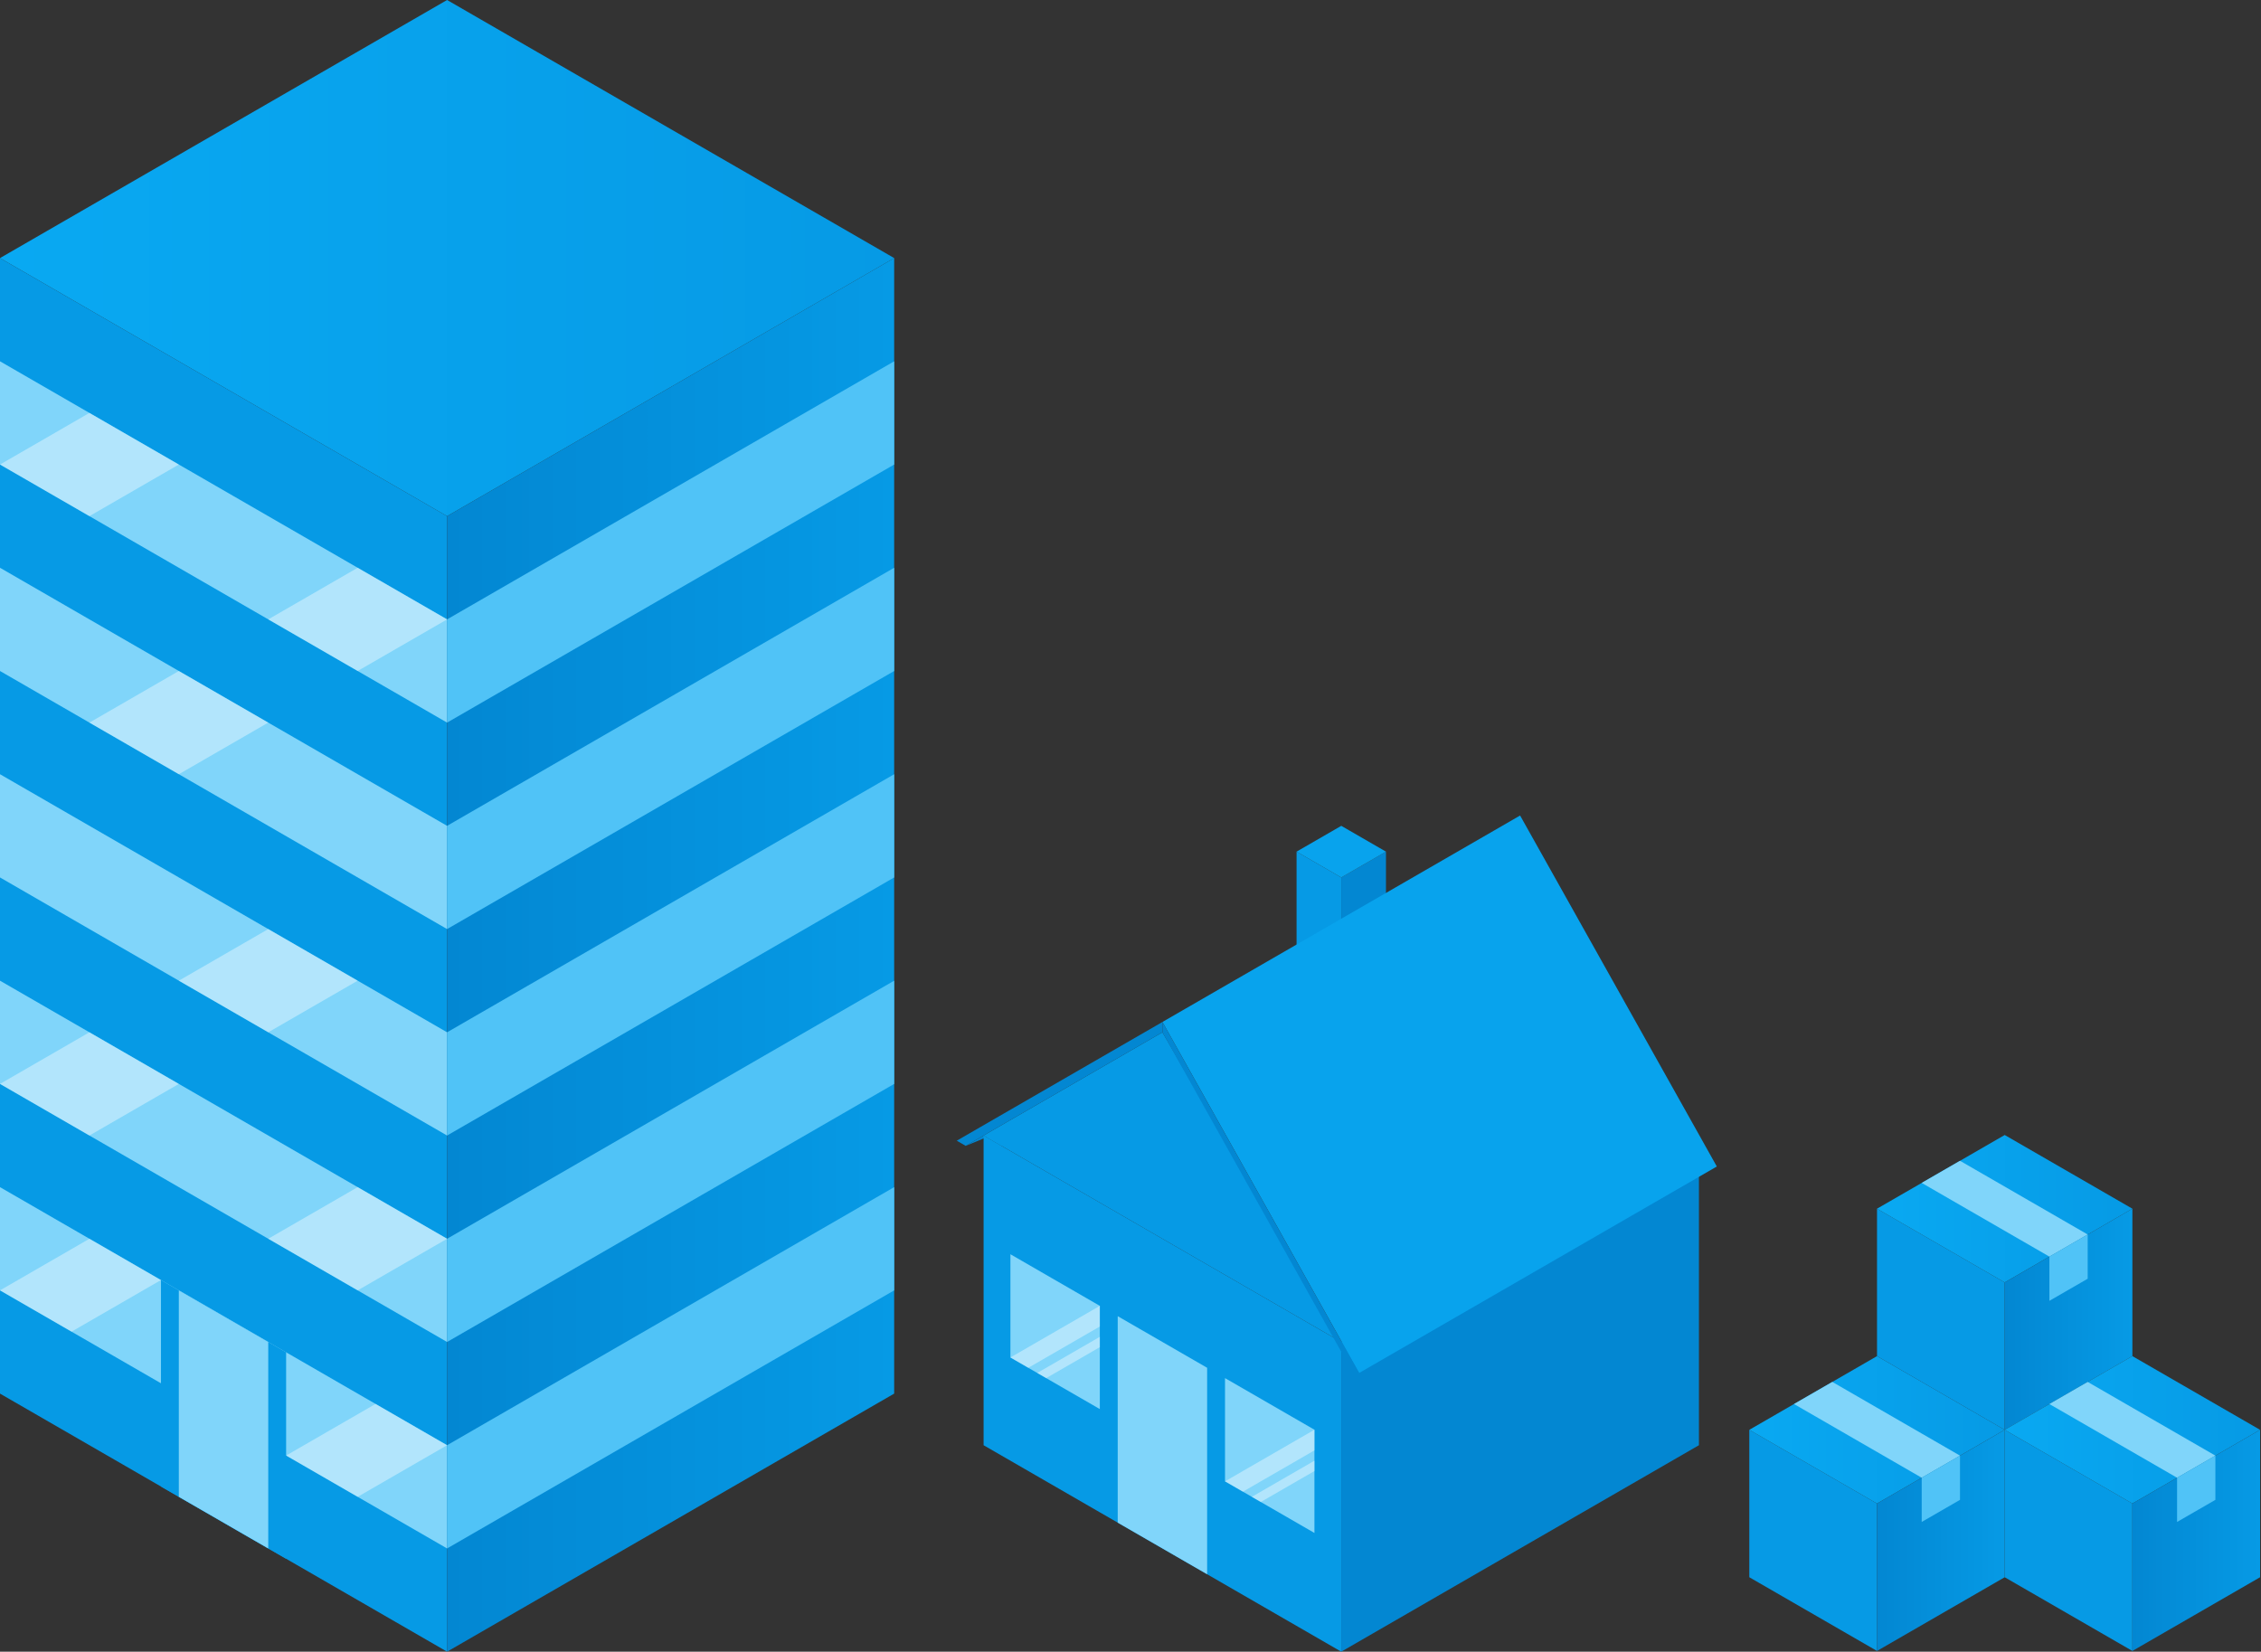 <?xml version="1.0" encoding="UTF-8" standalone="no"?>
<!-- Created with Inkscape (http://www.inkscape.org/) -->

<svg
   xmlns:dc="http://purl.org/dc/elements/1.1/"
   xmlns:cc="http://creativecommons.org/ns#"
   xmlns:rdf="http://www.w3.org/1999/02/22-rdf-syntax-ns#"
   xmlns:svg="http://www.w3.org/2000/svg"
   xmlns="http://www.w3.org/2000/svg"
   xmlns:xlink="http://www.w3.org/1999/xlink"
   xmlns:sodipodi="http://sodipodi.sourceforge.net/DTD/sodipodi-0.dtd"
   xmlns:inkscape="http://www.inkscape.org/namespaces/inkscape"
   width="827.644"
   height="604.724"
   viewBox="0 0 218.981 160"
   version="1.1"
   id="svg3439"
   inkscape:version="0.92.2 5c3e80d, 2017-08-06"
   sodipodi:docname="estates-hero.svg">
  <rect x="0" y="0" width="218.981" height="160" fill="#333333" stroke="none"/>
  <defs
     id="defs3433">
    <linearGradient
       inkscape:collect="always"
       id="linearGradient4074">
      <stop
         style="stop-color:#09a9f2;stop-opacity:1;"
         offset="0"
         id="stop4070" />
      <stop
         style="stop-color:#069ae5;stop-opacity:1"
         offset="1"
         id="stop4072" />
    </linearGradient>
    <linearGradient
       inkscape:collect="always"
       id="linearGradient4066">
      <stop
         style="stop-color:#09a9f2;stop-opacity:1;"
         offset="0"
         id="stop4062" />
      <stop
         style="stop-color:#069ae5;stop-opacity:1"
         offset="1"
         id="stop4064" />
    </linearGradient>
    <linearGradient
       inkscape:collect="always"
       id="linearGradient4050">
      <stop
         style="stop-color:#0387d2;stop-opacity:1;"
         offset="0"
         id="stop4046" />
      <stop
         style="stop-color:#069ae5;stop-opacity:1"
         offset="1"
         id="stop4048" />
    </linearGradient>
    <linearGradient
       inkscape:collect="always"
       id="linearGradient4034">
      <stop
         style="stop-color:#0387d2;stop-opacity:1"
         offset="0"
         id="stop4030" />
      <stop
         style="stop-color:#069ae5;stop-opacity:1"
         offset="1"
         id="stop4032" />
    </linearGradient>
    <linearGradient
       inkscape:collect="always"
       xlink:href="#linearGradient4034"
       id="linearGradient4036"
       x1="95.263"
       y1="194.5"
       x2="138.564"
       y2="194.5"
       gradientUnits="userSpaceOnUse" />
    <linearGradient
       inkscape:collect="always"
       xlink:href="#linearGradient4050"
       id="linearGradient4052"
       x1="259.808"
       y1="232"
       x2="277.128"
       y2="232"
       gradientUnits="userSpaceOnUse" />
    <linearGradient
       inkscape:collect="always"
       xlink:href="#linearGradient4066"
       id="linearGradient4068"
       x1="51.962"
       y1="127"
       x2="138.564"
       y2="127"
       gradientUnits="userSpaceOnUse" />
    <linearGradient
       inkscape:collect="always"
       xlink:href="#linearGradient4074"
       id="linearGradient4076"
       x1="242.487"
       y1="217"
       x2="277.128"
       y2="217"
       gradientUnits="userSpaceOnUse" />
    <linearGradient
       inkscape:collect="always"
       xlink:href="#linearGradient4074"
       id="linearGradient4231"
       gradientUnits="userSpaceOnUse"
       x1="242.487"
       y1="217"
       x2="277.128"
       y2="217" />
    <linearGradient
       inkscape:collect="always"
       xlink:href="#linearGradient4050"
       id="linearGradient4233"
       gradientUnits="userSpaceOnUse"
       x1="259.808"
       y1="232"
       x2="277.128"
       y2="232" />
    <linearGradient
       inkscape:collect="always"
       xlink:href="#linearGradient4074"
       id="linearGradient4235"
       gradientUnits="userSpaceOnUse"
       x1="242.487"
       y1="217"
       x2="277.128"
       y2="217" />
    <linearGradient
       inkscape:collect="always"
       xlink:href="#linearGradient4050"
       id="linearGradient4237"
       gradientUnits="userSpaceOnUse"
       x1="259.808"
       y1="232"
       x2="277.128"
       y2="232" />
  </defs>
  <sodipodi:namedview
     id="base"
     pagecolor="#ffffff"
     bordercolor="#666666"
     borderopacity="1.0"
     inkscape:pageopacity="0.0"
     inkscape:pageshadow="2"
     inkscape:zoom="0.21684608"
     inkscape:cx="362.97153"
     inkscape:cy="104.69643"
     inkscape:document-units="px"
     inkscape:current-layer="layer1"
     showgrid="true"
     units="px"
     showguides="true"
     inkscape:guide-bbox="true"
     inkscape:window-width="1280"
     inkscape:window-height="756"
     inkscape:window-x="0"
     inkscape:window-y="0"
     inkscape:window-maximized="1"
     fit-margin-top="0"
     fit-margin-left="0"
     fit-margin-right="0"
     fit-margin-bottom="0">
    <inkscape:grid
       type="axonomgrid"
       id="grid3984"
       units="px"
       empspacing="10"
       enabled="true"
       originx="-51.962"
       originy="-35" />
    <sodipodi:guide
       position="103.923,-25"
       orientation="0,1"
       id="guide4418"
       inkscape:locked="false" />
  </sodipodi:namedview>
  <g
     inkscape:label="Layer 1"
     inkscape:groupmode="layer"
     id="layer1"
     transform="translate(-51.962,-102)">
    <path
       style="fill:url(#linearGradient4068);fill-opacity:1;fill-rule:evenodd;stroke:none;stroke-width:0.265px;stroke-linecap:butt;stroke-linejoin:miter;stroke-opacity:1"
       d="m 51.962,127 43.301,-25 43.301,25 -43.301,25 z"
       id="path3990"
       inkscape:connector-curvature="0"
       sodipodi:nodetypes="ccccc" />
    <path
       style="fill:#069ae5;fill-opacity:1;fill-rule:evenodd;stroke:none;stroke-width:0.265px;stroke-linecap:butt;stroke-linejoin:miter;stroke-opacity:1"
       d="m 51.962,127 10e-7,110 43.301,25 v -110 z"
       id="path3992"
       inkscape:connector-curvature="0"
       sodipodi:nodetypes="ccccc" />
    <path
       style="fill:url(#linearGradient4036);fill-opacity:1;fill-rule:evenodd;stroke:none;stroke-width:0.265px;stroke-linecap:butt;stroke-linejoin:miter;stroke-opacity:1"
       d="m 95.263,262 43.301,-25 v -110 l -43.301,25 z"
       id="path3994"
       inkscape:connector-curvature="0"
       sodipodi:nodetypes="ccccc" />
    <path
       style="fill:#80d5fa;fill-opacity:1;fill-rule:evenodd;stroke:none;stroke-width:0.265px;stroke-linecap:butt;stroke-linejoin:miter;stroke-opacity:1"
       d="m 51.962,137 43.301,25 v 10 l -43.301,-25 z"
       id="path4094"
       inkscape:connector-curvature="0" />
    <path
       inkscape:connector-curvature="0"
       id="path4096"
       d="m 51.962,197 43.301,25 v 10 l -43.301,-25 z"
       style="fill:#80d5fa;fill-opacity:1;fill-rule:evenodd;stroke:none;stroke-width:0.265px;stroke-linecap:butt;stroke-linejoin:miter;stroke-opacity:1" />
    <path
       style="fill:#80d5fa;fill-opacity:1;fill-rule:evenodd;stroke:none;stroke-width:0.265px;stroke-linecap:butt;stroke-linejoin:miter;stroke-opacity:1"
       d="m 51.962,177 43.301,25 v 10 l -43.301,-25 z"
       id="path4098"
       inkscape:connector-curvature="0" />
    <path
       inkscape:connector-curvature="0"
       id="path4100"
       d="m 51.962,157 43.301,25 v 10 l -43.301,-25 z"
       style="fill:#80d5fa;fill-opacity:1;fill-rule:evenodd;stroke:none;stroke-width:0.265px;stroke-linecap:butt;stroke-linejoin:miter;stroke-opacity:1" />
    <path
       inkscape:connector-curvature="0"
       id="path4102"
       d="m 51.962,217 43.301,25 v 10 l -43.301,-25 z"
       style="fill:#80d5fa;fill-opacity:1;fill-rule:evenodd;stroke:none;stroke-width:0.265px;stroke-linecap:butt;stroke-linejoin:miter;stroke-opacity:1" />
    <path
       inkscape:connector-curvature="0"
       id="path4104"
       d="m 138.564,137 -43.301,25 v 10 l 43.301,-25 z"
       style="fill:#50c3f7;fill-opacity:1;fill-rule:evenodd;stroke:none;stroke-width:0.265px;stroke-linecap:butt;stroke-linejoin:miter;stroke-opacity:1" />
    <path
       style="fill:#50c3f7;fill-opacity:1;fill-rule:evenodd;stroke:none;stroke-width:0.265px;stroke-linecap:butt;stroke-linejoin:miter;stroke-opacity:1"
       d="m 138.564,197 -43.301,25 v 10 l 43.301,-25 z"
       id="path4106"
       inkscape:connector-curvature="0" />
    <path
       inkscape:connector-curvature="0"
       id="path4108"
       d="m 138.564,177 -43.301,25 v 10 l 43.301,-25 z"
       style="fill:#50c3f7;fill-opacity:1;fill-rule:evenodd;stroke:none;stroke-width:0.265px;stroke-linecap:butt;stroke-linejoin:miter;stroke-opacity:1" />
    <path
       style="fill:#50c3f7;fill-opacity:1;fill-rule:evenodd;stroke:none;stroke-width:0.265px;stroke-linecap:butt;stroke-linejoin:miter;stroke-opacity:1"
       d="m 138.564,157 -43.301,25 v 10 l 43.301,-25 z"
       id="path4110"
       inkscape:connector-curvature="0" />
    <path
       style="fill:#50c3f7;fill-opacity:1;fill-rule:evenodd;stroke:none;stroke-width:0.265px;stroke-linecap:butt;stroke-linejoin:miter;stroke-opacity:1"
       d="m 138.564,217 -43.301,25 v 10 l 43.301,-25 z"
       id="path4112"
       inkscape:connector-curvature="0" />
    <path
       style="fill:#ffffff;fill-opacity:0.391;fill-rule:evenodd;stroke:none;stroke-width:0.265px;stroke-linecap:butt;stroke-linejoin:miter;stroke-opacity:1"
       d="m 86.603,167 8.66,-5 -8.66,-5 -8.66,5 z"
       id="path4114"
       inkscape:connector-curvature="0" />
    <path
       inkscape:connector-curvature="0"
       id="path4116"
       d="m 60.622,152 8.66,-5 -8.66,-5 -8.66,5 z"
       style="fill:#ffffff;fill-opacity:0.391;fill-rule:evenodd;stroke:none;stroke-width:0.265px;stroke-linecap:butt;stroke-linejoin:miter;stroke-opacity:1" />
    <path
       style="fill:#ffffff;fill-opacity:0.391;fill-rule:evenodd;stroke:none;stroke-width:0.265px;stroke-linecap:butt;stroke-linejoin:miter;stroke-opacity:1"
       d="m 69.282,177 8.66,-5 -8.66,-5 -8.66,5 z"
       id="path4118"
       inkscape:connector-curvature="0" />
    <path
       inkscape:connector-curvature="0"
       id="path4120"
       d="m 77.942,202 8.66,-5 -8.66,-5 -8.66,5 z"
       style="fill:#ffffff;fill-opacity:0.391;fill-rule:evenodd;stroke:none;stroke-width:0.265px;stroke-linecap:butt;stroke-linejoin:miter;stroke-opacity:1" />
    <path
       style="fill:#ffffff;fill-opacity:0.391;fill-rule:evenodd;stroke:none;stroke-width:0.265px;stroke-linecap:butt;stroke-linejoin:miter;stroke-opacity:1"
       d="m 60.622,212 8.66,-5 -8.66,-5 -8.66,5 z"
       id="path4122"
       inkscape:connector-curvature="0" />
    <g
       id="g4362"
       transform="matrix(0.714,0,0,0.714,48.25,85.571)"
       style="stroke-width:1.4">
      <g
         id="g4205"
         style="stroke-width:1.4">
        <path
           style="fill:#069ae5;fill-opacity:1;fill-rule:evenodd;stroke:none;stroke-width:0.37px;stroke-linecap:butt;stroke-linejoin:miter;stroke-opacity:1"
           d="m 242.487,237 17.321,10 v -20 l -17.321,-10 z"
           id="path4016"
           inkscape:connector-curvature="0"
           sodipodi:nodetypes="ccccc" />
        <path
           style="fill:url(#linearGradient4076);fill-opacity:1;fill-rule:evenodd;stroke:none;stroke-width:0.37px;stroke-linecap:butt;stroke-linejoin:miter;stroke-opacity:1"
           d="m 242.487,217 17.321,-10 17.321,10 -17.321,10 z"
           id="path4018"
           inkscape:connector-curvature="0"
           sodipodi:nodetypes="ccccc" />
        <path
           style="fill:url(#linearGradient4052);fill-opacity:1;fill-rule:evenodd;stroke:none;stroke-width:0.37px;stroke-linecap:butt;stroke-linejoin:miter;stroke-opacity:1"
           d="m 259.808,227 v 20 l 17.321,-10 v -20 z"
           id="path4020"
           inkscape:connector-curvature="0"
           sodipodi:nodetypes="ccccc" />
        <path
           style="fill:#80d5fa;fill-opacity:1;fill-rule:evenodd;stroke:none;stroke-width:0.37px;stroke-linecap:butt;stroke-linejoin:miter;stroke-opacity:1"
           d="m 248.549,213.5 17.32,10 5.196,-3 -17.321,-10 z"
           id="path4026"
           inkscape:connector-curvature="0"
           sodipodi:nodetypes="ccccc" />
        <path
           style="fill:#50c3f7;fill-opacity:1;fill-rule:evenodd;stroke:none;stroke-width:0.37px;stroke-linecap:butt;stroke-linejoin:miter;stroke-opacity:1"
           d="m 265.87,223.5 v 6 l 5.196,-3 v -6 z"
           id="path4028"
           inkscape:connector-curvature="0"
           sodipodi:nodetypes="ccccc" />
      </g>
      <g
         transform="translate(17.321,-30)"
         id="g4217"
         style="stroke-width:1.4">
        <path
           sodipodi:nodetypes="ccccc"
           inkscape:connector-curvature="0"
           id="path4207"
           d="m 242.487,237 17.321,10 v -20 l -17.321,-10 z"
           style="fill:#069ae5;fill-opacity:1;fill-rule:evenodd;stroke:none;stroke-width:0.37px;stroke-linecap:butt;stroke-linejoin:miter;stroke-opacity:1" />
        <path
           sodipodi:nodetypes="ccccc"
           inkscape:connector-curvature="0"
           id="path4209"
           d="m 242.487,217 17.321,-10 17.321,10 -17.321,10 z"
           style="fill:url(#linearGradient4235);fill-opacity:1;fill-rule:evenodd;stroke:none;stroke-width:0.37px;stroke-linecap:butt;stroke-linejoin:miter;stroke-opacity:1" />
        <path
           sodipodi:nodetypes="ccccc"
           inkscape:connector-curvature="0"
           id="path4211"
           d="m 259.808,227 v 20 l 17.321,-10 v -20 z"
           style="fill:url(#linearGradient4237);fill-opacity:1;fill-rule:evenodd;stroke:none;stroke-width:0.37px;stroke-linecap:butt;stroke-linejoin:miter;stroke-opacity:1" />
        <path
           sodipodi:nodetypes="ccccc"
           inkscape:connector-curvature="0"
           id="path4213"
           d="m 248.549,213.5 17.32,10 5.196,-3 -17.321,-10 z"
           style="fill:#80d5fa;fill-opacity:1;fill-rule:evenodd;stroke:none;stroke-width:0.37px;stroke-linecap:butt;stroke-linejoin:miter;stroke-opacity:1" />
        <path
           sodipodi:nodetypes="ccccc"
           inkscape:connector-curvature="0"
           id="path4215"
           d="m 265.87,223.5 v 6 l 5.196,-3 v -6 z"
           style="fill:#50c3f7;fill-opacity:1;fill-rule:evenodd;stroke:none;stroke-width:0.37px;stroke-linecap:butt;stroke-linejoin:miter;stroke-opacity:1" />
      </g>
      <g
         transform="translate(34.641)"
         id="g4229"
         style="stroke-width:1.4">
        <path
           style="fill:#069ae5;fill-opacity:1;fill-rule:evenodd;stroke:none;stroke-width:0.37px;stroke-linecap:butt;stroke-linejoin:miter;stroke-opacity:1"
           d="m 242.487,237 17.321,10 v -20 l -17.321,-10 z"
           id="path4219"
           inkscape:connector-curvature="0"
           sodipodi:nodetypes="ccccc" />
        <path
           style="fill:url(#linearGradient4231);fill-opacity:1;fill-rule:evenodd;stroke:none;stroke-width:0.37px;stroke-linecap:butt;stroke-linejoin:miter;stroke-opacity:1"
           d="m 242.487,217 17.321,-10 17.321,10 -17.321,10 z"
           id="path4221"
           inkscape:connector-curvature="0"
           sodipodi:nodetypes="ccccc" />
        <path
           style="fill:url(#linearGradient4233);fill-opacity:1;fill-rule:evenodd;stroke:none;stroke-width:0.37px;stroke-linecap:butt;stroke-linejoin:miter;stroke-opacity:1"
           d="m 259.808,227 v 20 l 17.321,-10 v -20 z"
           id="path4223"
           inkscape:connector-curvature="0"
           sodipodi:nodetypes="ccccc" />
        <path
           style="fill:#80d5fa;fill-opacity:1;fill-rule:evenodd;stroke:none;stroke-width:0.37px;stroke-linecap:butt;stroke-linejoin:miter;stroke-opacity:1"
           d="m 248.549,213.5 17.32,10 5.196,-3 -17.321,-10 z"
           id="path4225"
           inkscape:connector-curvature="0"
           sodipodi:nodetypes="ccccc" />
        <path
           style="fill:#50c3f7;fill-opacity:1;fill-rule:evenodd;stroke:none;stroke-width:0.37px;stroke-linecap:butt;stroke-linejoin:miter;stroke-opacity:1"
           d="m 265.87,223.5 v 6 l 5.196,-3 v -6 z"
           id="path4227"
           inkscape:connector-curvature="0"
           sodipodi:nodetypes="ccccc" />
      </g>
    </g>
    <path
       style="fill:#0387d2;fill-opacity:1;fill-rule:evenodd;stroke:none;stroke-width:0.265px;stroke-linecap:butt;stroke-linejoin:miter;stroke-opacity:1"
       d="m 145.492,213 1.732,-1 1.732,1 2.598,-2.5 z"
       id="path4370"
       inkscape:connector-curvature="0"
       sodipodi:nodetypes="ccccc" />
    <g
       id="g4198"
       transform="translate(-12.99,7.5)">
      <path
         style="fill:#069ae5;fill-opacity:1;fill-rule:evenodd;stroke:none;stroke-width:0.265px;stroke-linecap:butt;stroke-linejoin:miter;stroke-opacity:1"
         d="m 190.526,192 v -15 l 4.33,2.5 v 15 z"
         id="path4191"
         inkscape:connector-curvature="0" />
      <path
         inkscape:connector-curvature="0"
         id="path4189"
         d="m 199.186,192 v -15 l -4.33,2.5 v 15 z"
         style="fill:#0387d2;fill-opacity:1;fill-rule:evenodd;stroke:none;stroke-width:0.265px;stroke-linecap:butt;stroke-linejoin:miter;stroke-opacity:1" />
      <path
         inkscape:connector-curvature="0"
         id="path4193"
         d="m 194.856,179.5 -4.33,-2.5 4.33,-2.5 4.33,2.5 z"
         style="fill:#08a3ed;fill-opacity:1;fill-rule:evenodd;stroke:none;stroke-width:0.265px;stroke-linecap:butt;stroke-linejoin:miter;stroke-opacity:1" />
    </g>
    <path
       style="fill:#069ae5;fill-opacity:1;fill-rule:evenodd;stroke:none;stroke-width:0.265px;stroke-linecap:butt;stroke-linejoin:miter;stroke-opacity:1"
       d="m 147.224,242 34.641,20 v -30 l -34.641,-20 z"
       id="path4008"
       inkscape:connector-curvature="0"
       sodipodi:nodetypes="ccccc" />
    <path
       inkscape:connector-curvature="0"
       id="path4157"
       d="m 216.506,242 -34.641,20 v -30 l 34.641,-20 z"
       style="fill:#0387d2;fill-opacity:1;fill-rule:evenodd;stroke:none;stroke-width:0.265px;stroke-linecap:butt;stroke-linejoin:miter;stroke-opacity:1"
       sodipodi:nodetypes="ccccc" />
    <path
       style="fill:#069ae5;fill-opacity:1;fill-rule:evenodd;stroke:none;stroke-width:0.265px;stroke-linecap:butt;stroke-linejoin:miter;stroke-opacity:1"
       d="m 147.224,212 17.321,-10 17.321,30 z"
       id="path4165"
       inkscape:connector-curvature="0"
       sodipodi:nodetypes="cccc" />
    <path
       style="fill:#08a3ed;fill-opacity:1;fill-rule:evenodd;stroke:none;stroke-width:0.265px;stroke-linecap:butt;stroke-linejoin:miter;stroke-opacity:1"
       d="m 164.545,201 34.641,-20 19.053,34 -34.641,20 z"
       id="path4167"
       inkscape:connector-curvature="0"
       sodipodi:nodetypes="ccccc" />
    <path
       style="fill:#80d5fa;fill-opacity:1;fill-rule:evenodd;stroke:none;stroke-width:0.265px;stroke-linecap:butt;stroke-linejoin:miter;stroke-opacity:1"
       d="m 160.215,229.5 8.66,5 v 20 l -8.66,-5 z"
       id="path4169"
       inkscape:connector-curvature="0" />
    <path
       style="fill:#80d5fa;fill-opacity:1;fill-rule:evenodd;stroke:none;stroke-width:0.265px;stroke-linecap:butt;stroke-linejoin:miter;stroke-opacity:1"
       d="m 170.607,235.5 8.66,5 v 10 l -8.66,-5 z"
       id="path4171"
       inkscape:connector-curvature="0" />
    <path
       inkscape:connector-curvature="0"
       id="path4173"
       d="m 149.822,223.5 8.66,5 v 10 l -8.66,-5 z"
       style="fill:#80d5fa;fill-opacity:1;fill-rule:evenodd;stroke:none;stroke-width:0.265px;stroke-linecap:butt;stroke-linejoin:miter;stroke-opacity:1" />
    <path
       sodipodi:nodetypes="ccccc"
       inkscape:connector-curvature="0"
       id="path4177"
       d="m 170.607,245.5 8.66,-5 v 2 l -6.928,4 z"
       style="fill:#ffffff;fill-opacity:0.392;fill-rule:evenodd;stroke:none;stroke-width:0.265px;stroke-linecap:butt;stroke-linejoin:miter;stroke-opacity:1" />
    <path
       style="fill:#ffffff;fill-opacity:0.392;fill-rule:evenodd;stroke:none;stroke-width:0.265px;stroke-linecap:butt;stroke-linejoin:miter;stroke-opacity:1"
       d="m 173.205,247 6.062,-3.5 v 1 l -5.196,3 z"
       id="path4179"
       inkscape:connector-curvature="0"
       sodipodi:nodetypes="ccccc" />
    <path
       style="fill:#ffffff;fill-opacity:0.392;fill-rule:evenodd;stroke:none;stroke-width:0.265px;stroke-linecap:butt;stroke-linejoin:miter;stroke-opacity:1"
       d="m 149.822,233.5 8.66,-5 v 2 l -6.928,4 z"
       id="path4181"
       inkscape:connector-curvature="0"
       sodipodi:nodetypes="ccccc" />
    <path
       sodipodi:nodetypes="ccccc"
       inkscape:connector-curvature="0"
       id="path4183"
       d="m 152.42,235 6.062,-3.5 v 1 l -5.196,3 z"
       style="fill:#ffffff;fill-opacity:0.392;fill-rule:evenodd;stroke:none;stroke-width:0.265px;stroke-linecap:butt;stroke-linejoin:miter;stroke-opacity:1" />
    <path
       style="fill:#0387d2;fill-opacity:1;fill-rule:evenodd;stroke:none;stroke-width:0.265px;stroke-linecap:butt;stroke-linejoin:miter;stroke-opacity:1"
       d="m 164.545,202 18.187,32.5 0.866,0.5 -19.053,-34 z"
       id="path4372"
       inkscape:connector-curvature="0"
       sodipodi:nodetypes="ccccc" />
    <path
       style="fill:#0387d2;fill-opacity:1;fill-rule:evenodd;stroke:none;stroke-width:0.265px;stroke-linecap:butt;stroke-linejoin:miter;stroke-opacity:1"
       d="m 164.545,201 v 1 l -19.053,11 -0.866,-0.5 z"
       id="path4376"
       inkscape:connector-curvature="0"
       sodipodi:nodetypes="ccccc" />
    <path
       sodipodi:nodetypes="ccccc"
       style="fill:#069ae5;fill-opacity:1;fill-rule:evenodd;stroke:none;stroke-width:0.265px;stroke-linecap:butt;stroke-linejoin:miter;stroke-opacity:1"
       d="m 67.55,246 v -20 l 12.124,7 v 20 z"
       id="path4105"
       inkscape:connector-curvature="0" />
    <path
       inkscape:connector-curvature="0"
       id="path4078"
       d="m 69.282,247 v -20 l 8.66,5 v 20 z"
       style="fill:#80d5fa;fill-opacity:1;fill-rule:evenodd;stroke:none;stroke-width:0.265px;stroke-linecap:butt;stroke-linejoin:miter;stroke-opacity:1"
       sodipodi:nodetypes="ccccc" />
    <path
       inkscape:connector-curvature="0"
       id="path4090"
       d="m 58.89,231 8.66,-5 -6.928,-4 -8.66,5 z"
       style="fill:#ffffff;fill-opacity:0.391;fill-rule:evenodd;stroke:none;stroke-width:0.265px;stroke-linecap:butt;stroke-linejoin:miter;stroke-opacity:1"
       sodipodi:nodetypes="ccccc" />
    <path
       style="fill:#ffffff;fill-opacity:0.391;fill-rule:evenodd;stroke:none;stroke-width:0.265px;stroke-linecap:butt;stroke-linejoin:miter;stroke-opacity:1"
       d="m 86.603,247 8.66,-5 -6.928,-4 -8.66,5 z"
       id="path4092"
       inkscape:connector-curvature="0"
       sodipodi:nodetypes="ccccc" />
    <path
       inkscape:connector-curvature="0"
       id="path4111"
       d="m 86.603,227 8.66,-5 -8.66,-5 -8.66,5 z"
       style="fill:#ffffff;fill-opacity:0.391;fill-rule:evenodd;stroke:none;stroke-width:0.265px;stroke-linecap:butt;stroke-linejoin:miter;stroke-opacity:1" />
  </g>
</svg>
